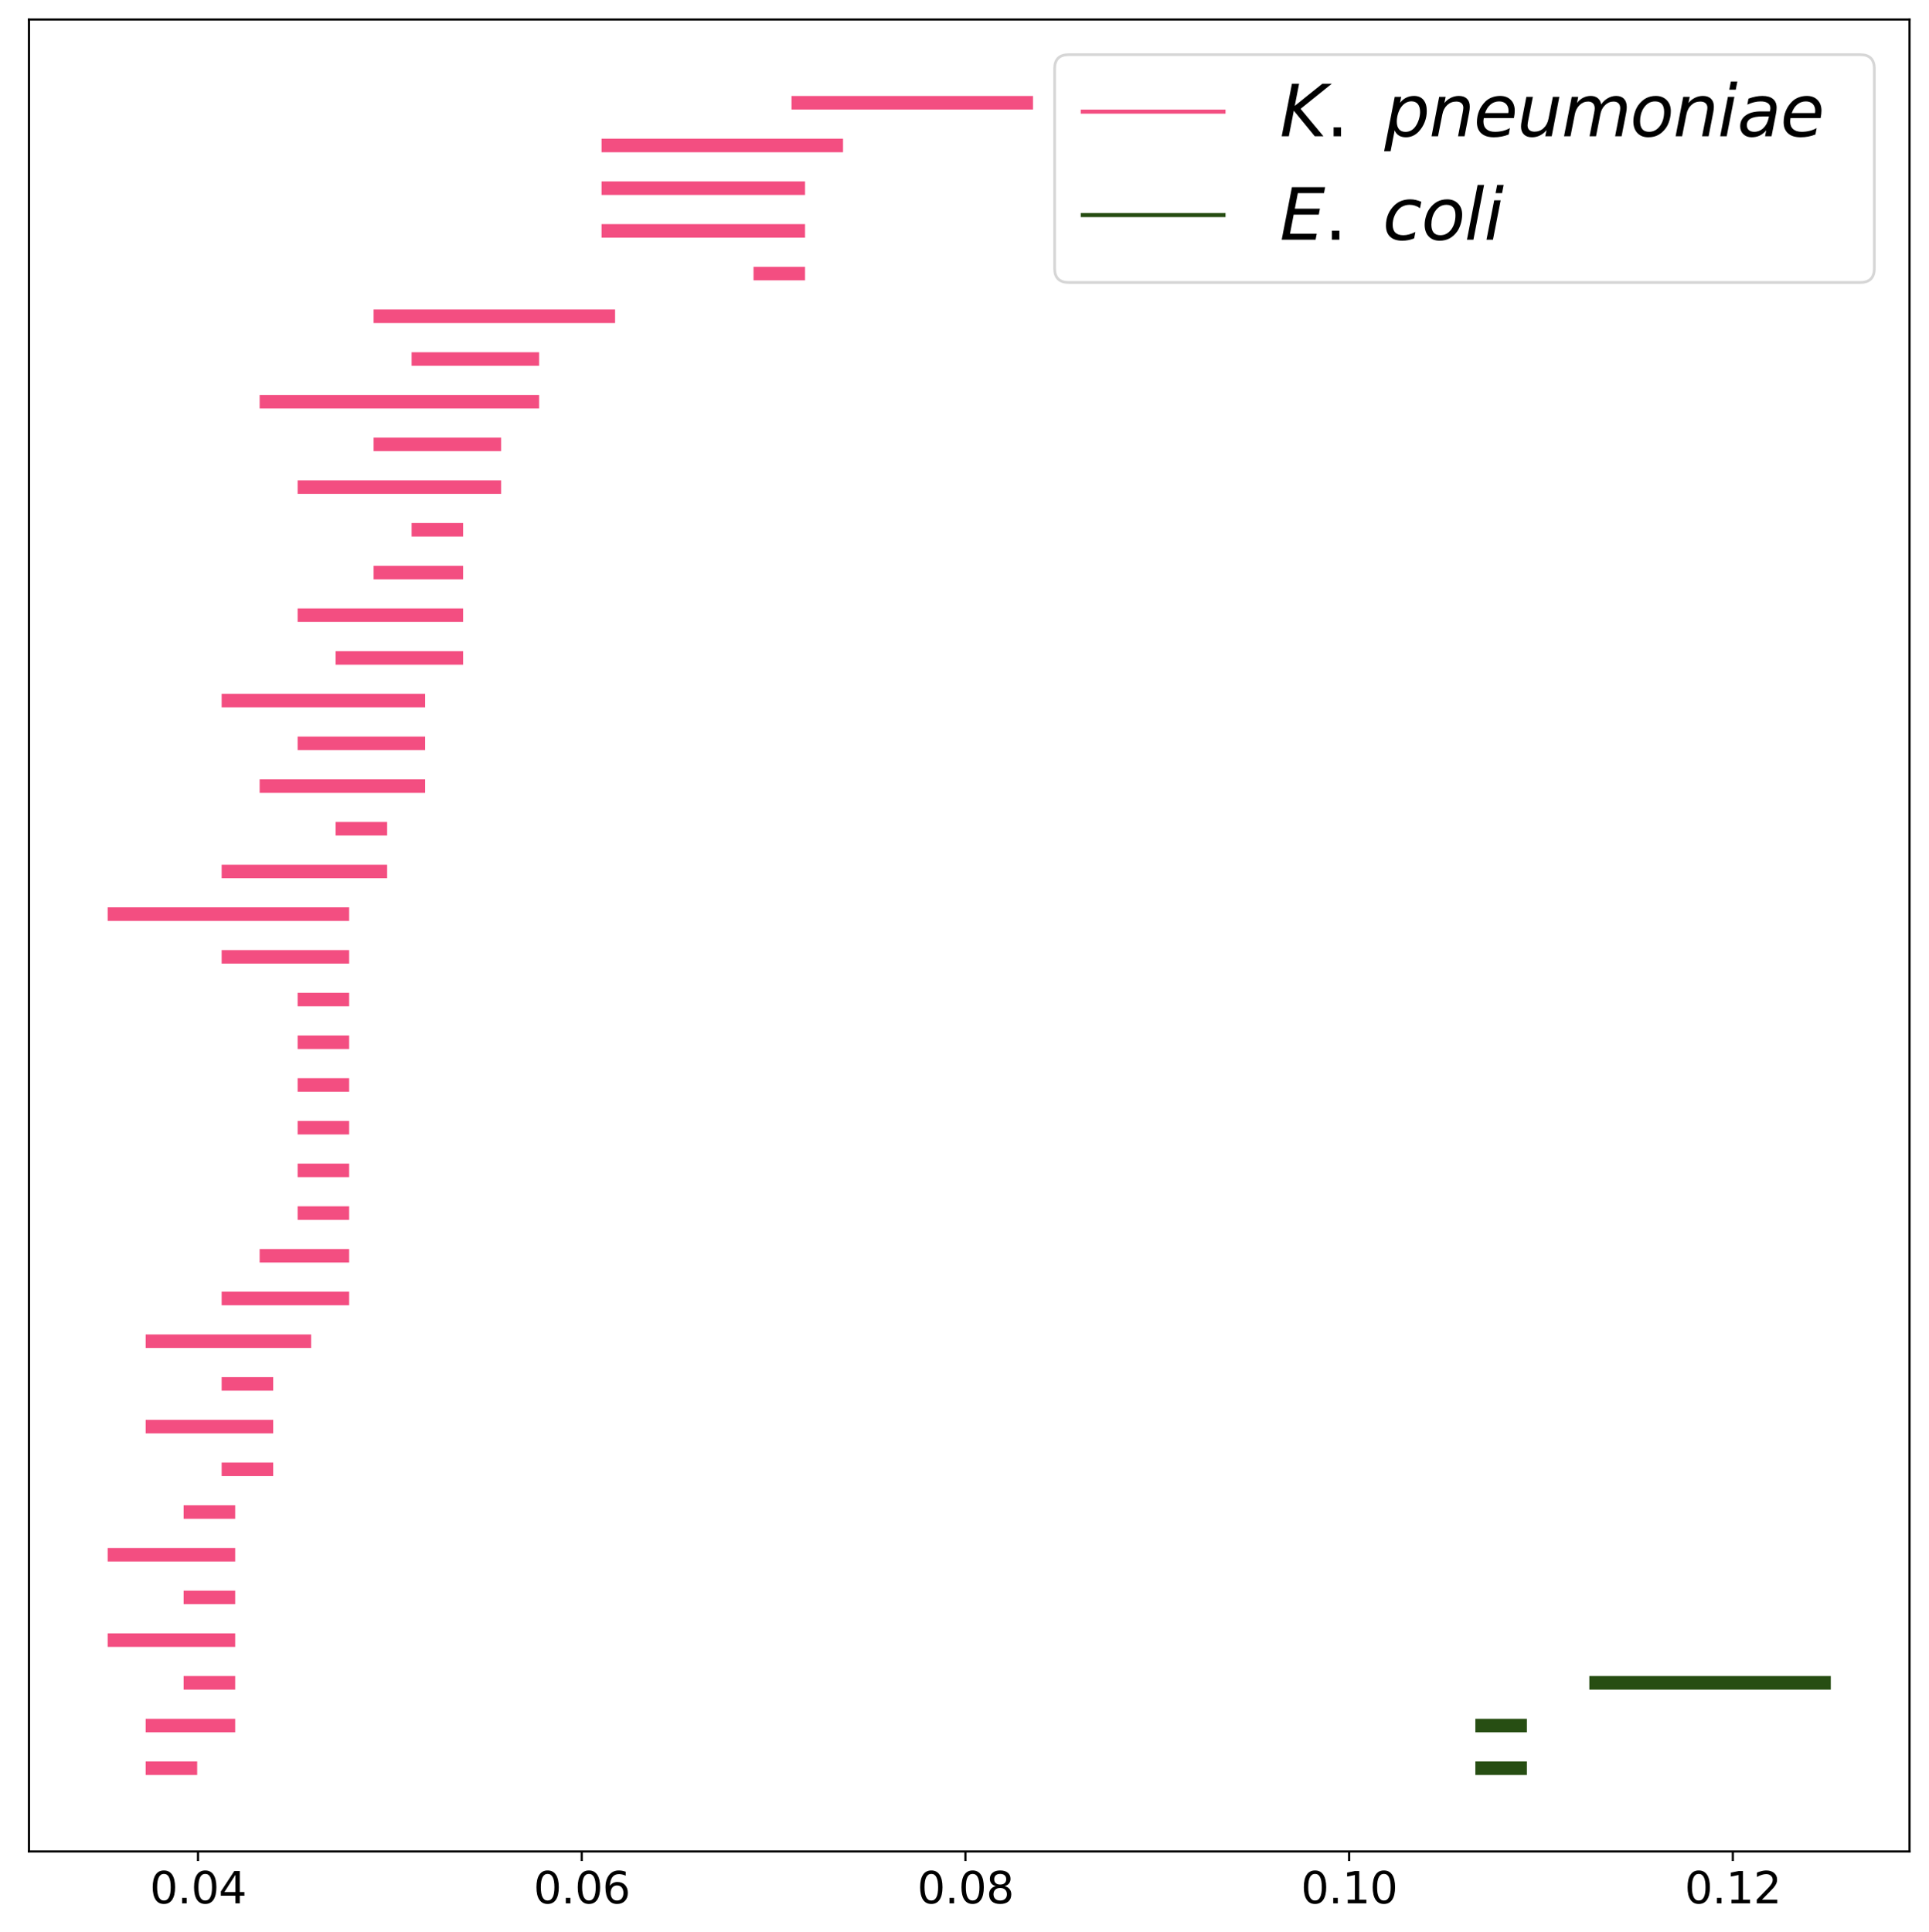 <?xml version="1.0" encoding="utf-8" standalone="no"?>
<!DOCTYPE svg PUBLIC "-//W3C//DTD SVG 1.1//EN"
  "http://www.w3.org/Graphics/SVG/1.1/DTD/svg11.dtd">
<svg xmlns:xlink="http://www.w3.org/1999/xlink" width="712.8pt" height="713.885pt" viewBox="0 0 712.8 713.885" xmlns="http://www.w3.org/2000/svg" version="1.1">
 <defs>
  <style type="text/css">*{stroke-linejoin: round; stroke-linecap: butt}</style>
 </defs>
 <g id="figure_1">
  <g id="patch_1">
   <path d="M 0 713.885 
L 712.8 713.885 
L 712.8 0 
L 0 0 
z
" style="fill: #ffffff"/>
  </g>
  <g id="axes_1">
   <g id="patch_2">
    <path d="M 10.7 684.2 
L 705.6 684.2 
L 705.6 7.2 
L 10.7 7.2 
z
" style="fill: #ffffff"/>
   </g>
   <g id="matplotlib.axis_1">
    <g id="xtick_1">
     <g id="line2d_1">
      <defs>
       <path id="m67348b03ab" d="M 0 0 
L 0 3.5 
" style="stroke: #000000; stroke-width: 0.8"/>
      </defs>
      <g>
       <use xlink:href="#m67348b03ab" x="73.171" y="684.2" style="stroke: #000000; stroke-width: 0.8"/>
      </g>
     </g>
     <g id="text_1">
      <!-- 0.04 -->
      <g transform="translate(55.358 703.357)scale(0.16 -0.16)">
       <defs>
        <path id="DejaVuSans-30" d="M 2034 4250 
Q 1547 4250 1301 3770 
Q 1056 3291 1056 2328 
Q 1056 1369 1301 889 
Q 1547 409 2034 409 
Q 2525 409 2770 889 
Q 3016 1369 3016 2328 
Q 3016 3291 2770 3770 
Q 2525 4250 2034 4250 
z
M 2034 4750 
Q 2819 4750 3233 4129 
Q 3647 3509 3647 2328 
Q 3647 1150 3233 529 
Q 2819 -91 2034 -91 
Q 1250 -91 836 529 
Q 422 1150 422 2328 
Q 422 3509 836 4129 
Q 1250 4750 2034 4750 
z
" transform="scale(0.016)"/>
        <path id="DejaVuSans-2e" d="M 684 794 
L 1344 794 
L 1344 0 
L 684 0 
L 684 794 
z
" transform="scale(0.016)"/>
        <path id="DejaVuSans-34" d="M 2419 4116 
L 825 1625 
L 2419 1625 
L 2419 4116 
z
M 2253 4666 
L 3047 4666 
L 3047 1625 
L 3713 1625 
L 3713 1100 
L 3047 1100 
L 3047 0 
L 2419 0 
L 2419 1100 
L 313 1100 
L 313 1709 
L 2253 4666 
z
" transform="scale(0.016)"/>
       </defs>
       <use xlink:href="#DejaVuSans-30"/>
       <use xlink:href="#DejaVuSans-2e" x="63.623"/>
       <use xlink:href="#DejaVuSans-30" x="95.41"/>
       <use xlink:href="#DejaVuSans-34" x="159.033"/>
      </g>
     </g>
    </g>
    <g id="xtick_2">
     <g id="line2d_2">
      <g>
       <use xlink:href="#m67348b03ab" x="214.958" y="684.2" style="stroke: #000000; stroke-width: 0.8"/>
      </g>
     </g>
     <g id="text_2">
      <!-- 0.06 -->
      <g transform="translate(197.146 703.357)scale(0.16 -0.16)">
       <defs>
        <path id="DejaVuSans-36" d="M 2113 2584 
Q 1688 2584 1439 2293 
Q 1191 2003 1191 1497 
Q 1191 994 1439 701 
Q 1688 409 2113 409 
Q 2538 409 2786 701 
Q 3034 994 3034 1497 
Q 3034 2003 2786 2293 
Q 2538 2584 2113 2584 
z
M 3366 4563 
L 3366 3988 
Q 3128 4100 2886 4159 
Q 2644 4219 2406 4219 
Q 1781 4219 1451 3797 
Q 1122 3375 1075 2522 
Q 1259 2794 1537 2939 
Q 1816 3084 2150 3084 
Q 2853 3084 3261 2657 
Q 3669 2231 3669 1497 
Q 3669 778 3244 343 
Q 2819 -91 2113 -91 
Q 1303 -91 875 529 
Q 447 1150 447 2328 
Q 447 3434 972 4092 
Q 1497 4750 2381 4750 
Q 2619 4750 2861 4703 
Q 3103 4656 3366 4563 
z
" transform="scale(0.016)"/>
       </defs>
       <use xlink:href="#DejaVuSans-30"/>
       <use xlink:href="#DejaVuSans-2e" x="63.623"/>
       <use xlink:href="#DejaVuSans-30" x="95.41"/>
       <use xlink:href="#DejaVuSans-36" x="159.033"/>
      </g>
     </g>
    </g>
    <g id="xtick_3">
     <g id="line2d_3">
      <g>
       <use xlink:href="#m67348b03ab" x="356.746" y="684.2" style="stroke: #000000; stroke-width: 0.8"/>
      </g>
     </g>
     <g id="text_3">
      <!-- 0.08 -->
      <g transform="translate(338.934 703.357)scale(0.16 -0.16)">
       <defs>
        <path id="DejaVuSans-38" d="M 2034 2216 
Q 1584 2216 1326 1975 
Q 1069 1734 1069 1313 
Q 1069 891 1326 650 
Q 1584 409 2034 409 
Q 2484 409 2743 651 
Q 3003 894 3003 1313 
Q 3003 1734 2745 1975 
Q 2488 2216 2034 2216 
z
M 1403 2484 
Q 997 2584 770 2862 
Q 544 3141 544 3541 
Q 544 4100 942 4425 
Q 1341 4750 2034 4750 
Q 2731 4750 3128 4425 
Q 3525 4100 3525 3541 
Q 3525 3141 3298 2862 
Q 3072 2584 2669 2484 
Q 3125 2378 3379 2068 
Q 3634 1759 3634 1313 
Q 3634 634 3220 271 
Q 2806 -91 2034 -91 
Q 1263 -91 848 271 
Q 434 634 434 1313 
Q 434 1759 690 2068 
Q 947 2378 1403 2484 
z
M 1172 3481 
Q 1172 3119 1398 2916 
Q 1625 2713 2034 2713 
Q 2441 2713 2670 2916 
Q 2900 3119 2900 3481 
Q 2900 3844 2670 4047 
Q 2441 4250 2034 4250 
Q 1625 4250 1398 4047 
Q 1172 3844 1172 3481 
z
" transform="scale(0.016)"/>
       </defs>
       <use xlink:href="#DejaVuSans-30"/>
       <use xlink:href="#DejaVuSans-2e" x="63.623"/>
       <use xlink:href="#DejaVuSans-30" x="95.41"/>
       <use xlink:href="#DejaVuSans-38" x="159.033"/>
      </g>
     </g>
    </g>
    <g id="xtick_4">
     <g id="line2d_4">
      <g>
       <use xlink:href="#m67348b03ab" x="498.534" y="684.2" style="stroke: #000000; stroke-width: 0.8"/>
      </g>
     </g>
     <g id="text_4">
      <!-- 0.10 -->
      <g transform="translate(480.721 703.357)scale(0.16 -0.16)">
       <defs>
        <path id="DejaVuSans-31" d="M 794 531 
L 1825 531 
L 1825 4091 
L 703 3866 
L 703 4441 
L 1819 4666 
L 2450 4666 
L 2450 531 
L 3481 531 
L 3481 0 
L 794 0 
L 794 531 
z
" transform="scale(0.016)"/>
       </defs>
       <use xlink:href="#DejaVuSans-30"/>
       <use xlink:href="#DejaVuSans-2e" x="63.623"/>
       <use xlink:href="#DejaVuSans-31" x="95.41"/>
       <use xlink:href="#DejaVuSans-30" x="159.033"/>
      </g>
     </g>
    </g>
    <g id="xtick_5">
     <g id="line2d_5">
      <g>
       <use xlink:href="#m67348b03ab" x="640.322" y="684.2" style="stroke: #000000; stroke-width: 0.8"/>
      </g>
     </g>
     <g id="text_5">
      <!-- 0.12 -->
      <g transform="translate(622.509 703.357)scale(0.16 -0.16)">
       <defs>
        <path id="DejaVuSans-32" d="M 1228 531 
L 3431 531 
L 3431 0 
L 469 0 
L 469 531 
Q 828 903 1448 1529 
Q 2069 2156 2228 2338 
Q 2531 2678 2651 2914 
Q 2772 3150 2772 3378 
Q 2772 3750 2511 3984 
Q 2250 4219 1831 4219 
Q 1534 4219 1204 4116 
Q 875 4013 500 3803 
L 500 4441 
Q 881 4594 1212 4672 
Q 1544 4750 1819 4750 
Q 2544 4750 2975 4387 
Q 3406 4025 3406 3419 
Q 3406 3131 3298 2873 
Q 3191 2616 2906 2266 
Q 2828 2175 2409 1742 
Q 1991 1309 1228 531 
z
" transform="scale(0.016)"/>
       </defs>
       <use xlink:href="#DejaVuSans-30"/>
       <use xlink:href="#DejaVuSans-2e" x="63.623"/>
       <use xlink:href="#DejaVuSans-31" x="95.41"/>
       <use xlink:href="#DejaVuSans-32" x="159.033"/>
      </g>
     </g>
    </g>
   </g>
   <g id="matplotlib.axis_2"/>
   <g id="line2d_6">
    <path d="M 56.325 653.427 
L 70.363 653.427 
" clip-path="url(#p9da853739a)" style="fill: none; stroke: #f34e81; stroke-width: 5; stroke-linecap: square"/>
   </g>
   <g id="line2d_7">
    <path d="M 56.325 637.646 
L 84.402 637.646 
" clip-path="url(#p9da853739a)" style="fill: none; stroke: #f34e81; stroke-width: 5; stroke-linecap: square"/>
   </g>
   <g id="line2d_8">
    <path d="M 70.363 621.866 
L 84.402 621.866 
" clip-path="url(#p9da853739a)" style="fill: none; stroke: #f34e81; stroke-width: 5; stroke-linecap: square"/>
   </g>
   <g id="line2d_9">
    <path d="M 42.286 606.085 
L 84.402 606.085 
" clip-path="url(#p9da853739a)" style="fill: none; stroke: #f34e81; stroke-width: 5; stroke-linecap: square"/>
   </g>
   <g id="line2d_10">
    <path d="M 70.363 590.304 
L 84.402 590.304 
" clip-path="url(#p9da853739a)" style="fill: none; stroke: #f34e81; stroke-width: 5; stroke-linecap: square"/>
   </g>
   <g id="line2d_11">
    <path d="M 42.286 574.523 
L 84.402 574.523 
" clip-path="url(#p9da853739a)" style="fill: none; stroke: #f34e81; stroke-width: 5; stroke-linecap: square"/>
   </g>
   <g id="line2d_12">
    <path d="M 70.363 558.742 
L 84.402 558.742 
" clip-path="url(#p9da853739a)" style="fill: none; stroke: #f34e81; stroke-width: 5; stroke-linecap: square"/>
   </g>
   <g id="line2d_13">
    <path d="M 84.402 542.961 
L 98.44 542.961 
" clip-path="url(#p9da853739a)" style="fill: none; stroke: #f34e81; stroke-width: 5; stroke-linecap: square"/>
   </g>
   <g id="line2d_14">
    <path d="M 56.325 527.18 
L 98.44 527.18 
" clip-path="url(#p9da853739a)" style="fill: none; stroke: #f34e81; stroke-width: 5; stroke-linecap: square"/>
   </g>
   <g id="line2d_15">
    <path d="M 84.402 511.399 
L 98.44 511.399 
" clip-path="url(#p9da853739a)" style="fill: none; stroke: #f34e81; stroke-width: 5; stroke-linecap: square"/>
   </g>
   <g id="line2d_16">
    <path d="M 56.325 495.618 
L 112.478 495.618 
" clip-path="url(#p9da853739a)" style="fill: none; stroke: #f34e81; stroke-width: 5; stroke-linecap: square"/>
   </g>
   <g id="line2d_17">
    <path d="M 84.402 479.838 
L 126.517 479.838 
" clip-path="url(#p9da853739a)" style="fill: none; stroke: #f34e81; stroke-width: 5; stroke-linecap: square"/>
   </g>
   <g id="line2d_18">
    <path d="M 98.44 464.057 
L 126.517 464.057 
" clip-path="url(#p9da853739a)" style="fill: none; stroke: #f34e81; stroke-width: 5; stroke-linecap: square"/>
   </g>
   <g id="line2d_19">
    <path d="M 112.478 448.276 
L 126.517 448.276 
" clip-path="url(#p9da853739a)" style="fill: none; stroke: #f34e81; stroke-width: 5; stroke-linecap: square"/>
   </g>
   <g id="line2d_20">
    <path d="M 112.478 432.495 
L 126.517 432.495 
" clip-path="url(#p9da853739a)" style="fill: none; stroke: #f34e81; stroke-width: 5; stroke-linecap: square"/>
   </g>
   <g id="line2d_21">
    <path d="M 112.478 416.714 
L 126.517 416.714 
" clip-path="url(#p9da853739a)" style="fill: none; stroke: #f34e81; stroke-width: 5; stroke-linecap: square"/>
   </g>
   <g id="line2d_22">
    <path d="M 112.478 400.933 
L 126.517 400.933 
" clip-path="url(#p9da853739a)" style="fill: none; stroke: #f34e81; stroke-width: 5; stroke-linecap: square"/>
   </g>
   <g id="line2d_23">
    <path d="M 112.478 385.152 
L 126.517 385.152 
" clip-path="url(#p9da853739a)" style="fill: none; stroke: #f34e81; stroke-width: 5; stroke-linecap: square"/>
   </g>
   <g id="line2d_24">
    <path d="M 112.478 369.371 
L 126.517 369.371 
" clip-path="url(#p9da853739a)" style="fill: none; stroke: #f34e81; stroke-width: 5; stroke-linecap: square"/>
   </g>
   <g id="line2d_25">
    <path d="M 84.402 353.59 
L 126.517 353.59 
" clip-path="url(#p9da853739a)" style="fill: none; stroke: #f34e81; stroke-width: 5; stroke-linecap: square"/>
   </g>
   <g id="line2d_26">
    <path d="M 42.286 337.81 
L 126.517 337.81 
" clip-path="url(#p9da853739a)" style="fill: none; stroke: #f34e81; stroke-width: 5; stroke-linecap: square"/>
   </g>
   <g id="line2d_27">
    <path d="M 84.402 322.029 
L 140.555 322.029 
" clip-path="url(#p9da853739a)" style="fill: none; stroke: #f34e81; stroke-width: 5; stroke-linecap: square"/>
   </g>
   <g id="line2d_28">
    <path d="M 126.517 306.248 
L 140.555 306.248 
" clip-path="url(#p9da853739a)" style="fill: none; stroke: #f34e81; stroke-width: 5; stroke-linecap: square"/>
   </g>
   <g id="line2d_29">
    <path d="M 98.44 290.467 
L 154.593 290.467 
" clip-path="url(#p9da853739a)" style="fill: none; stroke: #f34e81; stroke-width: 5; stroke-linecap: square"/>
   </g>
   <g id="line2d_30">
    <path d="M 112.478 274.686 
L 154.593 274.686 
" clip-path="url(#p9da853739a)" style="fill: none; stroke: #f34e81; stroke-width: 5; stroke-linecap: square"/>
   </g>
   <g id="line2d_31">
    <path d="M 84.402 258.905 
L 154.593 258.905 
" clip-path="url(#p9da853739a)" style="fill: none; stroke: #f34e81; stroke-width: 5; stroke-linecap: square"/>
   </g>
   <g id="line2d_32">
    <path d="M 126.517 243.124 
L 168.632 243.124 
" clip-path="url(#p9da853739a)" style="fill: none; stroke: #f34e81; stroke-width: 5; stroke-linecap: square"/>
   </g>
   <g id="line2d_33">
    <path d="M 112.478 227.343 
L 168.632 227.343 
" clip-path="url(#p9da853739a)" style="fill: none; stroke: #f34e81; stroke-width: 5; stroke-linecap: square"/>
   </g>
   <g id="line2d_34">
    <path d="M 140.555 211.562 
L 168.632 211.562 
" clip-path="url(#p9da853739a)" style="fill: none; stroke: #f34e81; stroke-width: 5; stroke-linecap: square"/>
   </g>
   <g id="line2d_35">
    <path d="M 154.593 195.782 
L 168.632 195.782 
" clip-path="url(#p9da853739a)" style="fill: none; stroke: #f34e81; stroke-width: 5; stroke-linecap: square"/>
   </g>
   <g id="line2d_36">
    <path d="M 112.478 180.001 
L 182.67 180.001 
" clip-path="url(#p9da853739a)" style="fill: none; stroke: #f34e81; stroke-width: 5; stroke-linecap: square"/>
   </g>
   <g id="line2d_37">
    <path d="M 140.555 164.22 
L 182.67 164.22 
" clip-path="url(#p9da853739a)" style="fill: none; stroke: #f34e81; stroke-width: 5; stroke-linecap: square"/>
   </g>
   <g id="line2d_38">
    <path d="M 98.44 148.439 
L 196.709 148.439 
" clip-path="url(#p9da853739a)" style="fill: none; stroke: #f34e81; stroke-width: 5; stroke-linecap: square"/>
   </g>
   <g id="line2d_39">
    <path d="M 154.593 132.658 
L 196.709 132.658 
" clip-path="url(#p9da853739a)" style="fill: none; stroke: #f34e81; stroke-width: 5; stroke-linecap: square"/>
   </g>
   <g id="line2d_40">
    <path d="M 140.555 116.877 
L 224.785 116.877 
" clip-path="url(#p9da853739a)" style="fill: none; stroke: #f34e81; stroke-width: 5; stroke-linecap: square"/>
   </g>
   <g id="line2d_41">
    <path d="M 280.939 101.096 
L 294.977 101.096 
" clip-path="url(#p9da853739a)" style="fill: none; stroke: #f34e81; stroke-width: 5; stroke-linecap: square"/>
   </g>
   <g id="line2d_42">
    <path d="M 224.785 85.315 
L 294.977 85.315 
" clip-path="url(#p9da853739a)" style="fill: none; stroke: #f34e81; stroke-width: 5; stroke-linecap: square"/>
   </g>
   <g id="line2d_43">
    <path d="M 224.785 69.534 
L 294.977 69.534 
" clip-path="url(#p9da853739a)" style="fill: none; stroke: #f34e81; stroke-width: 5; stroke-linecap: square"/>
   </g>
   <g id="line2d_44">
    <path d="M 224.785 53.754 
L 309.016 53.754 
" clip-path="url(#p9da853739a)" style="fill: none; stroke: #f34e81; stroke-width: 5; stroke-linecap: square"/>
   </g>
   <g id="line2d_45">
    <path d="M 294.977 37.973 
L 379.208 37.973 
" clip-path="url(#p9da853739a)" style="fill: none; stroke: #f34e81; stroke-width: 5; stroke-linecap: square"/>
   </g>
   <g id="line2d_46">
    <path d="M 547.668 653.427 
L 561.707 653.427 
" clip-path="url(#p9da853739a)" style="fill: none; stroke: #274e13; stroke-width: 5; stroke-linecap: square"/>
   </g>
   <g id="line2d_47">
    <path d="M 547.668 637.646 
L 561.707 637.646 
" clip-path="url(#p9da853739a)" style="fill: none; stroke: #274e13; stroke-width: 5; stroke-linecap: square"/>
   </g>
   <g id="line2d_48">
    <path d="M 589.783 621.866 
L 674.014 621.866 
" clip-path="url(#p9da853739a)" style="fill: none; stroke: #274e13; stroke-width: 5; stroke-linecap: square"/>
   </g>
   <g id="patch_3">
    <path d="M 10.7 684.2 
L 10.7 7.2 
" style="fill: none; stroke: #000000; stroke-width: 0.8; stroke-linejoin: miter; stroke-linecap: square"/>
   </g>
   <g id="patch_4">
    <path d="M 705.6 684.2 
L 705.6 7.2 
" style="fill: none; stroke: #000000; stroke-width: 0.8; stroke-linejoin: miter; stroke-linecap: square"/>
   </g>
   <g id="patch_5">
    <path d="M 10.7 684.2 
L 705.6 684.2 
" style="fill: none; stroke: #000000; stroke-width: 0.8; stroke-linejoin: miter; stroke-linecap: square"/>
   </g>
   <g id="patch_6">
    <path d="M 10.7 7.2 
L 705.6 7.2 
" style="fill: none; stroke: #000000; stroke-width: 0.8; stroke-linejoin: miter; stroke-linecap: square"/>
   </g>
   <g id="legend_1">
    <g id="patch_7">
     <path d="M 394.9 104.383 
L 687.4 104.383 
Q 692.6 104.383 692.6 99.183 
L 692.6 25.4 
Q 692.6 20.2 687.4 20.2 
L 394.9 20.2 
Q 389.7 20.2 389.7 25.4 
L 389.7 99.183 
Q 389.7 104.383 394.9 104.383 
z
" style="fill: #ffffff; opacity: 0.8; stroke: #cccccc; stroke-linejoin: miter"/>
    </g>
    <g id="line2d_49">
     <path d="M 400.1 41.26 
L 426.1 41.26 
L 452.1 41.26 
" style="fill: none; stroke: #f34e81; stroke-width: 1.5; stroke-linecap: square"/>
    </g>
    <g id="text_6">
     <!-- $K.$ $pneumoniae$  -->
     <g transform="translate(472.9 50.36)scale(0.26 -0.26)">
      <defs>
       <path id="DejaVuSans-Oblique-4b" d="M 1081 4666 
L 1716 4666 
L 1331 2700 
L 3781 4666 
L 4622 4666 
L 1850 2438 
L 3878 0 
L 3109 0 
L 1247 2272 
L 806 0 
L 172 0 
L 1081 4666 
z
" transform="scale(0.016)"/>
       <path id="DejaVuSans-20" transform="scale(0.016)"/>
       <path id="DejaVuSans-Oblique-70" d="M 3175 2156 
Q 3175 2616 2975 2859 
Q 2775 3103 2400 3103 
Q 2144 3103 1911 2972 
Q 1678 2841 1497 2591 
Q 1319 2344 1212 1994 
Q 1106 1644 1106 1300 
Q 1106 863 1306 627 
Q 1506 391 1875 391 
Q 2147 391 2380 519 
Q 2613 647 2778 891 
Q 2956 1147 3065 1494 
Q 3175 1841 3175 2156 
z
M 1394 2969 
Q 1625 3272 1939 3428 
Q 2253 3584 2638 3584 
Q 3175 3584 3472 3232 
Q 3769 2881 3769 2247 
Q 3769 1728 3584 1258 
Q 3400 788 3053 416 
Q 2822 169 2531 39 
Q 2241 -91 1919 -91 
Q 1547 -91 1294 64 
Q 1041 219 916 525 
L 556 -1331 
L -19 -1331 
L 922 3500 
L 1497 3500 
L 1394 2969 
z
" transform="scale(0.016)"/>
       <path id="DejaVuSans-Oblique-6e" d="M 3566 2113 
L 3156 0 
L 2578 0 
L 2988 2091 
Q 3016 2238 3031 2350 
Q 3047 2463 3047 2528 
Q 3047 2791 2881 2937 
Q 2716 3084 2419 3084 
Q 1956 3084 1622 2776 
Q 1288 2469 1184 1941 
L 800 0 
L 225 0 
L 903 3500 
L 1478 3500 
L 1363 2950 
Q 1603 3253 1940 3418 
Q 2278 3584 2650 3584 
Q 3113 3584 3367 3334 
Q 3622 3084 3622 2631 
Q 3622 2519 3608 2391 
Q 3594 2263 3566 2113 
z
" transform="scale(0.016)"/>
       <path id="DejaVuSans-Oblique-65" d="M 3078 2063 
Q 3088 2113 3092 2166 
Q 3097 2219 3097 2272 
Q 3097 2653 2873 2875 
Q 2650 3097 2266 3097 
Q 1838 3097 1509 2826 
Q 1181 2556 1013 2059 
L 3078 2063 
z
M 3578 1613 
L 903 1613 
Q 884 1494 878 1425 
Q 872 1356 872 1306 
Q 872 872 1139 634 
Q 1406 397 1894 397 
Q 2269 397 2603 481 
Q 2938 566 3225 728 
L 3116 159 
Q 2806 34 2476 -28 
Q 2147 -91 1806 -91 
Q 1078 -91 686 257 
Q 294 606 294 1247 
Q 294 1794 489 2264 
Q 684 2734 1063 3103 
Q 1306 3334 1642 3459 
Q 1978 3584 2356 3584 
Q 2950 3584 3301 3228 
Q 3653 2872 3653 2272 
Q 3653 2128 3634 1964 
Q 3616 1800 3578 1613 
z
" transform="scale(0.016)"/>
       <path id="DejaVuSans-Oblique-75" d="M 428 1388 
L 838 3500 
L 1416 3500 
L 1006 1409 
Q 975 1256 961 1147 
Q 947 1038 947 966 
Q 947 700 1109 554 
Q 1272 409 1569 409 
Q 2031 409 2368 721 
Q 2706 1034 2809 1563 
L 3194 3500 
L 3769 3500 
L 3091 0 
L 2516 0 
L 2631 550 
Q 2388 244 2052 76 
Q 1716 -91 1338 -91 
Q 878 -91 622 161 
Q 366 413 366 863 
Q 366 956 381 1097 
Q 397 1238 428 1388 
z
" transform="scale(0.016)"/>
       <path id="DejaVuSans-Oblique-6d" d="M 5747 2113 
L 5338 0 
L 4763 0 
L 5166 2094 
Q 5191 2228 5203 2325 
Q 5216 2422 5216 2491 
Q 5216 2772 5059 2928 
Q 4903 3084 4622 3084 
Q 4203 3084 3875 2770 
Q 3547 2456 3450 1953 
L 3066 0 
L 2491 0 
L 2900 2094 
Q 2925 2209 2937 2307 
Q 2950 2406 2950 2484 
Q 2950 2769 2794 2926 
Q 2638 3084 2363 3084 
Q 1938 3084 1609 2770 
Q 1281 2456 1184 1953 
L 800 0 
L 225 0 
L 909 3500 
L 1484 3500 
L 1375 2956 
Q 1609 3263 1923 3423 
Q 2238 3584 2597 3584 
Q 2978 3584 3223 3384 
Q 3469 3184 3519 2828 
Q 3781 3197 4126 3390 
Q 4472 3584 4856 3584 
Q 5306 3584 5551 3325 
Q 5797 3066 5797 2591 
Q 5797 2488 5784 2364 
Q 5772 2241 5747 2113 
z
" transform="scale(0.016)"/>
       <path id="DejaVuSans-Oblique-6f" d="M 1625 -91 
Q 1009 -91 651 289 
Q 294 669 294 1325 
Q 294 1706 417 2101 
Q 541 2497 738 2766 
Q 1047 3184 1428 3384 
Q 1809 3584 2291 3584 
Q 2888 3584 3255 3212 
Q 3622 2841 3622 2241 
Q 3622 1825 3500 1412 
Q 3378 1000 3181 728 
Q 2875 309 2494 109 
Q 2113 -91 1625 -91 
z
M 891 1344 
Q 891 869 1089 633 
Q 1288 397 1691 397 
Q 2269 397 2648 901 
Q 3028 1406 3028 2181 
Q 3028 2634 2825 2865 
Q 2622 3097 2228 3097 
Q 1903 3097 1650 2945 
Q 1397 2794 1197 2484 
Q 1050 2253 970 1956 
Q 891 1659 891 1344 
z
" transform="scale(0.016)"/>
       <path id="DejaVuSans-Oblique-69" d="M 1172 4863 
L 1747 4863 
L 1606 4134 
L 1031 4134 
L 1172 4863 
z
M 909 3500 
L 1484 3500 
L 800 0 
L 225 0 
L 909 3500 
z
" transform="scale(0.016)"/>
       <path id="DejaVuSans-Oblique-61" d="M 3438 1997 
L 3047 0 
L 2472 0 
L 2578 531 
Q 2325 219 2001 64 
Q 1678 -91 1281 -91 
Q 834 -91 548 182 
Q 263 456 263 884 
Q 263 1497 752 1853 
Q 1241 2209 2100 2209 
L 2900 2209 
L 2931 2363 
Q 2938 2388 2941 2417 
Q 2944 2447 2944 2509 
Q 2944 2788 2717 2942 
Q 2491 3097 2081 3097 
Q 1800 3097 1504 3025 
Q 1209 2953 897 2809 
L 997 3341 
Q 1322 3463 1633 3523 
Q 1944 3584 2234 3584 
Q 2853 3584 3176 3315 
Q 3500 3047 3500 2534 
Q 3500 2431 3484 2292 
Q 3469 2153 3438 1997 
z
M 2816 1759 
L 2241 1759 
Q 1534 1759 1195 1570 
Q 856 1381 856 984 
Q 856 709 1029 553 
Q 1203 397 1509 397 
Q 1978 397 2328 733 
Q 2678 1069 2791 1631 
L 2816 1759 
z
" transform="scale(0.016)"/>
      </defs>
      <use xlink:href="#DejaVuSans-Oblique-4b" transform="translate(0 0.016)"/>
      <use xlink:href="#DejaVuSans-2e" transform="translate(65.576 0.016)"/>
      <use xlink:href="#DejaVuSans-20" transform="translate(116.846 0.016)"/>
      <use xlink:href="#DejaVuSans-Oblique-70" transform="translate(148.633 0.016)"/>
      <use xlink:href="#DejaVuSans-Oblique-6e" transform="translate(212.109 0.016)"/>
      <use xlink:href="#DejaVuSans-Oblique-65" transform="translate(275.488 0.016)"/>
      <use xlink:href="#DejaVuSans-Oblique-75" transform="translate(337.012 0.016)"/>
      <use xlink:href="#DejaVuSans-Oblique-6d" transform="translate(400.391 0.016)"/>
      <use xlink:href="#DejaVuSans-Oblique-6f" transform="translate(497.803 0.016)"/>
      <use xlink:href="#DejaVuSans-Oblique-6e" transform="translate(558.984 0.016)"/>
      <use xlink:href="#DejaVuSans-Oblique-69" transform="translate(622.363 0.016)"/>
      <use xlink:href="#DejaVuSans-Oblique-61" transform="translate(650.146 0.016)"/>
      <use xlink:href="#DejaVuSans-Oblique-65" transform="translate(711.426 0.016)"/>
      <use xlink:href="#DejaVuSans-20" transform="translate(772.949 0.016)"/>
     </g>
    </g>
    <g id="line2d_50">
     <path d="M 400.1 79.476 
L 426.1 79.476 
L 452.1 79.476 
" style="fill: none; stroke: #274e13; stroke-width: 1.5; stroke-linecap: square"/>
    </g>
    <g id="text_7">
     <!-- $E.$ $coli$ -->
     <g transform="translate(472.9 88.576)scale(0.26 -0.26)">
      <defs>
       <path id="DejaVuSans-Oblique-45" d="M 1081 4666 
L 4031 4666 
L 3928 4134 
L 1606 4134 
L 1338 2753 
L 3566 2753 
L 3463 2222 
L 1234 2222 
L 909 531 
L 3284 531 
L 3181 0 
L 172 0 
L 1081 4666 
z
" transform="scale(0.016)"/>
       <path id="DejaVuSans-Oblique-63" d="M 3431 3366 
L 3316 2797 
Q 3109 2947 2876 3022 
Q 2644 3097 2394 3097 
Q 2119 3097 1870 3000 
Q 1622 2903 1453 2725 
Q 1184 2453 1037 2087 
Q 891 1722 891 1331 
Q 891 859 1127 628 
Q 1363 397 1844 397 
Q 2081 397 2348 469 
Q 2616 541 2906 684 
L 2797 116 
Q 2547 13 2283 -39 
Q 2019 -91 1741 -91 
Q 1044 -91 669 257 
Q 294 606 294 1253 
Q 294 1797 489 2255 
Q 684 2713 1069 3078 
Q 1331 3328 1684 3456 
Q 2038 3584 2456 3584 
Q 2700 3584 2940 3529 
Q 3181 3475 3431 3366 
z
" transform="scale(0.016)"/>
       <path id="DejaVuSans-Oblique-6c" d="M 1172 4863 
L 1747 4863 
L 800 0 
L 225 0 
L 1172 4863 
z
" transform="scale(0.016)"/>
      </defs>
      <use xlink:href="#DejaVuSans-Oblique-45" transform="translate(0 0.016)"/>
      <use xlink:href="#DejaVuSans-2e" transform="translate(63.184 0.016)"/>
      <use xlink:href="#DejaVuSans-20" transform="translate(114.453 0.016)"/>
      <use xlink:href="#DejaVuSans-Oblique-63" transform="translate(146.24 0.016)"/>
      <use xlink:href="#DejaVuSans-Oblique-6f" transform="translate(201.221 0.016)"/>
      <use xlink:href="#DejaVuSans-Oblique-6c" transform="translate(262.402 0.016)"/>
      <use xlink:href="#DejaVuSans-Oblique-69" transform="translate(290.186 0.016)"/>
     </g>
    </g>
   </g>
  </g>
 </g>
 <defs>
  <clipPath id="p9da853739a">
   <rect x="10.7" y="7.2" width="694.9" height="677"/>
  </clipPath>
 </defs>
</svg>
